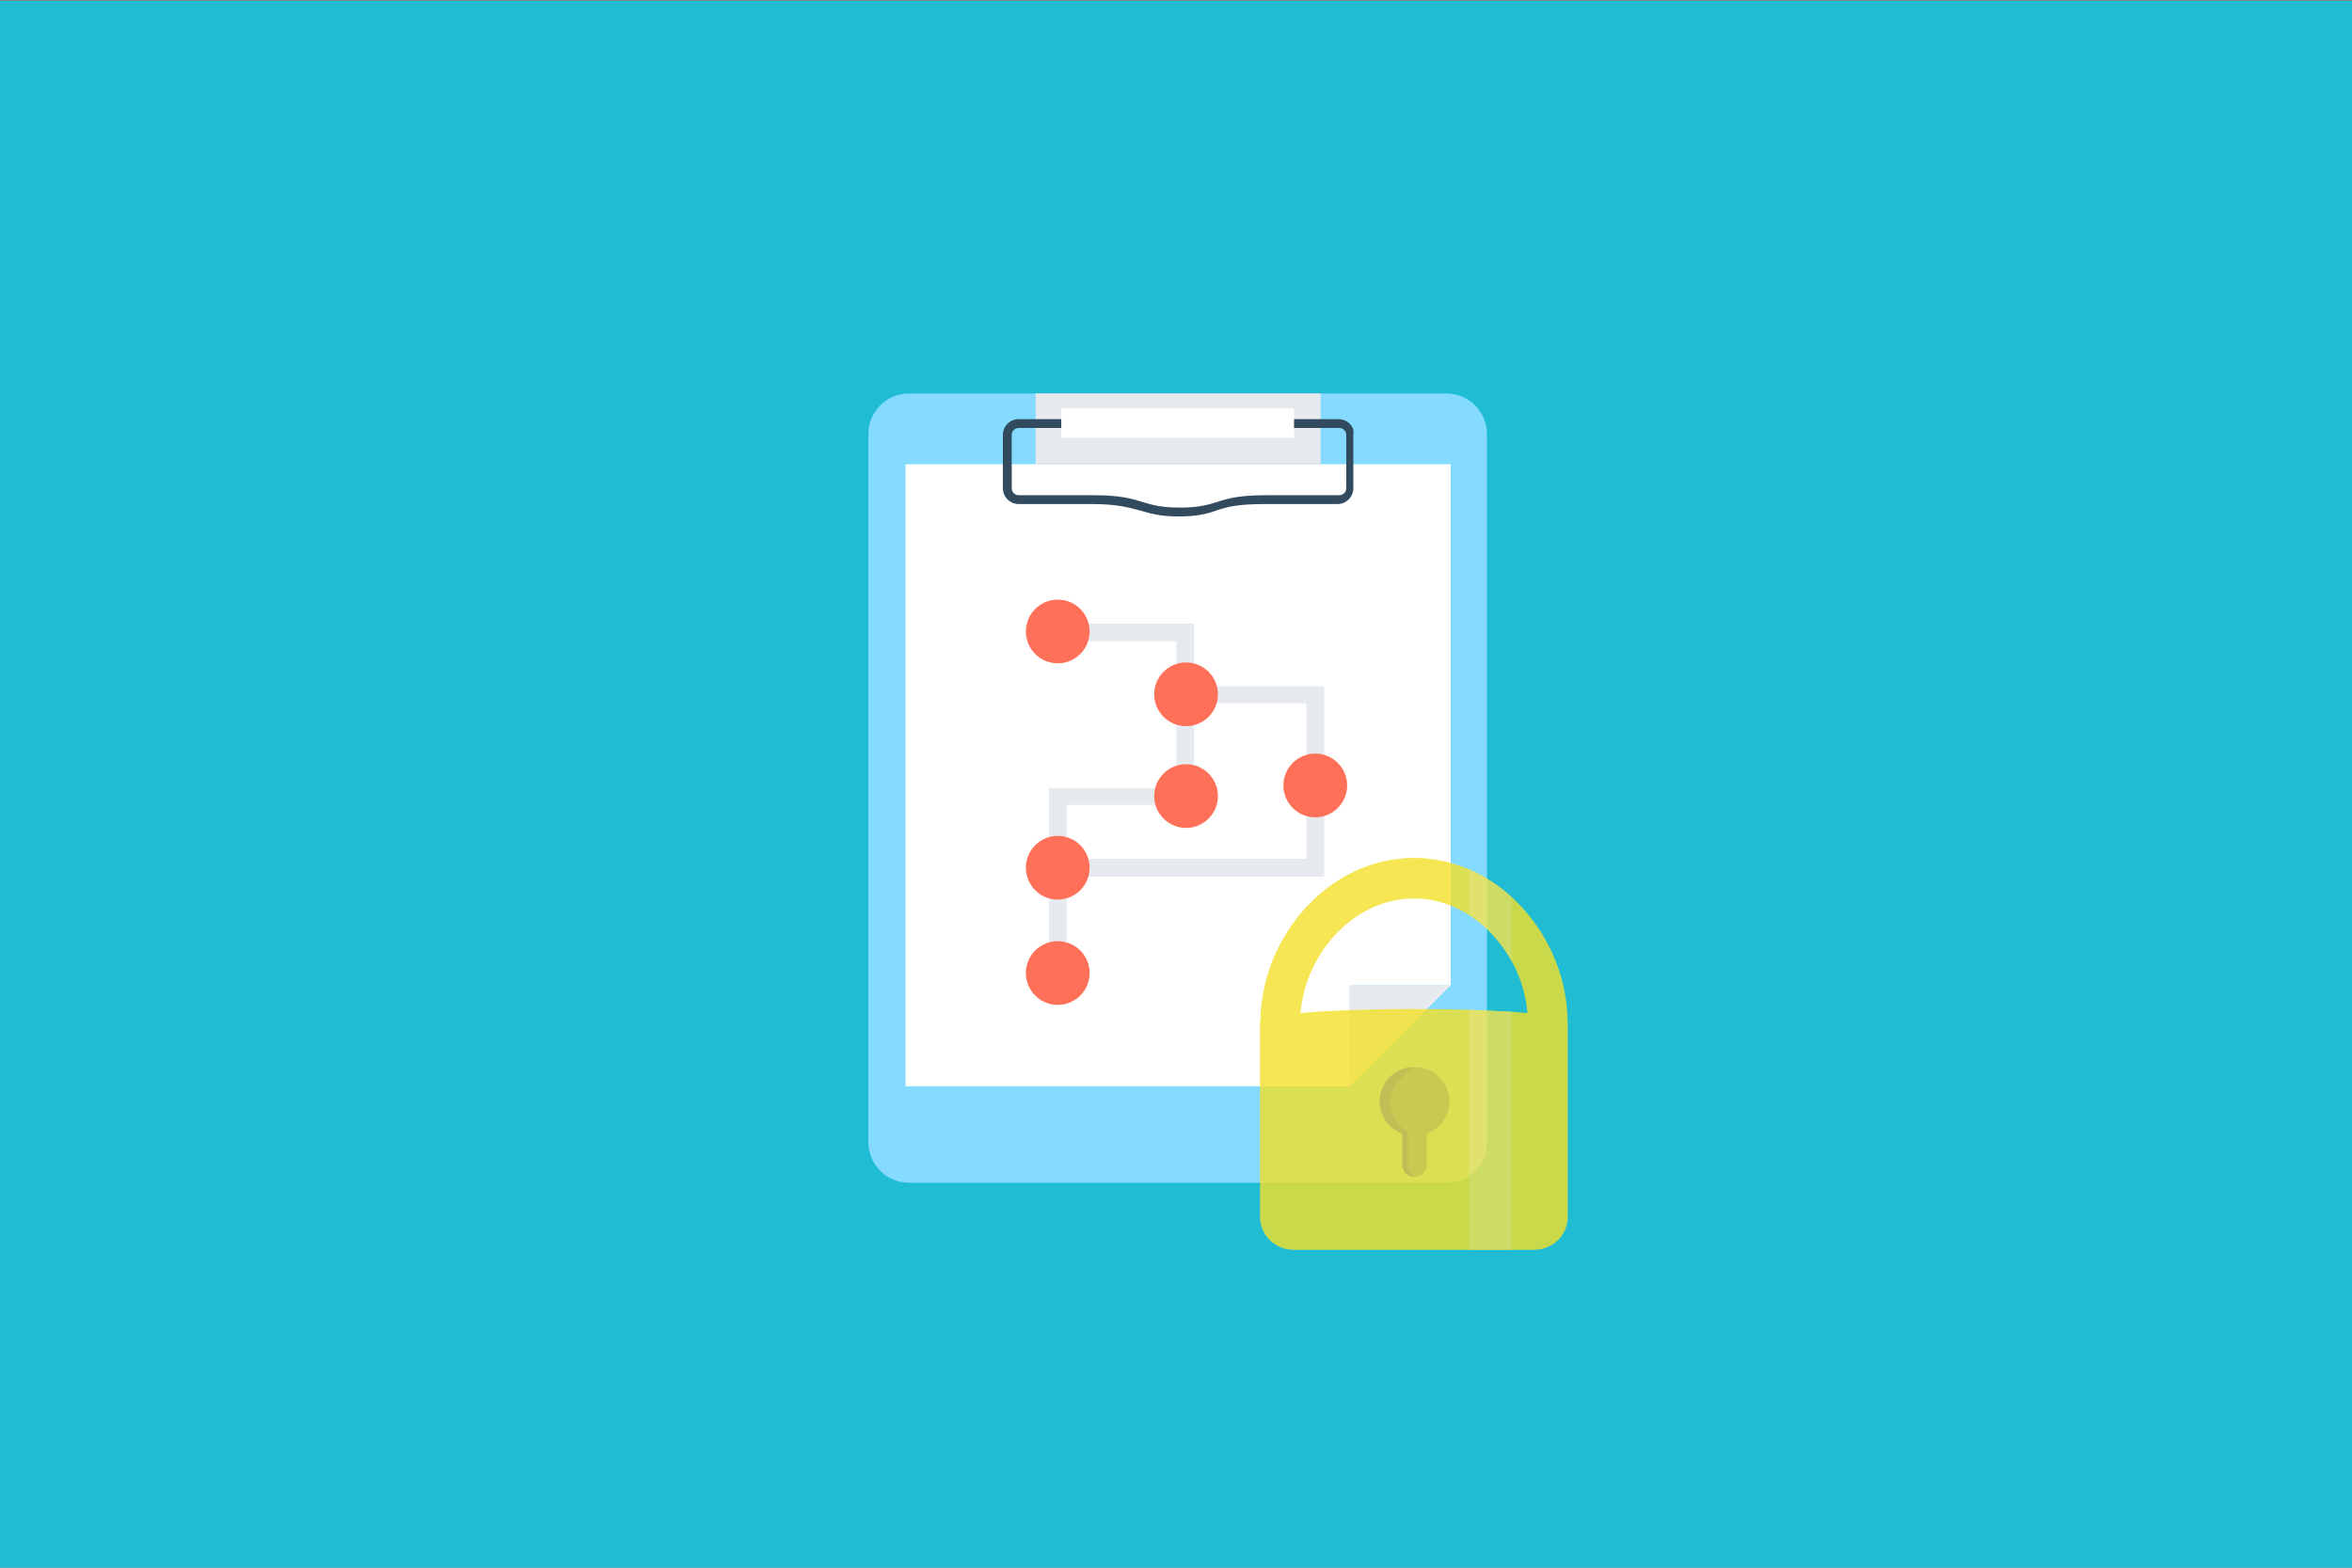 <?xml version="1.0" encoding="UTF-8" standalone="no"?><!DOCTYPE svg PUBLIC "-//W3C//DTD SVG 1.1//EN" "http://www.w3.org/Graphics/SVG/1.1/DTD/svg11.dtd"><svg width="100%" height="100%" viewBox="0 0 300 200" version="1.1" xmlns="http://www.w3.org/2000/svg" xmlns:xlink="http://www.w3.org/1999/xlink" xml:space="preserve" style="fill-rule:evenodd;clip-rule:evenodd;stroke-linejoin:round;stroke-miterlimit:1.414;"><rect x="0" y="0" width="300" height="200" fill="#808080" stroke="none"/><g id="Layer1"><rect x="-0.191" y="0.113" width="300.234" height="200.218" style="fill:#1fbcd3;"/><g><path d="M184.584,150.889l-68.633,0c-2.935,0 -5.192,-2.37 -5.192,-5.192l0,-90.307c0,-2.935 2.37,-5.193 5.192,-5.193l68.521,0c2.935,0 5.192,2.371 5.192,5.193l0,90.307c0.113,2.822 -2.257,5.192 -5.08,5.192Z" style="fill:#84dbff;fill-rule:nonzero;"/><path d="M115.5,59.228l0,79.357l56.667,0l0,-12.869l12.869,0l0,-66.488l-69.536,0Z" style="fill:#fff;fill-rule:nonzero;"/><path d="M172.167,138.585l12.869,-12.869l-12.869,0l0,12.869Z" style="fill:#e6e9ee;fill-rule:nonzero;"/><rect x="132.094" y="50.197" width="36.349" height="9.031" style="fill:#e6e9ee;"/><path d="M170.7,53.471l-20.319,0l-20.432,0c-1.129,0 -2.032,0.903 -2.032,2.032l0,6.773c0,1.129 0.903,2.032 2.032,2.032l9.369,0c3.274,0 4.628,0.451 5.983,0.79c1.242,0.339 2.483,0.79 4.967,0.79c2.483,0 3.725,-0.339 4.967,-0.79c1.354,-0.452 2.709,-0.79 5.983,-0.79l9.369,0c1.129,0 2.032,-0.903 2.032,-2.032l0,-6.773c0.226,-1.129 -0.79,-2.032 -1.919,-2.032Zm1.016,8.805c0,0.564 -0.452,0.903 -0.903,0.903l-9.37,0c-3.499,0 -4.967,0.451 -6.321,0.903c-1.129,0.339 -2.258,0.677 -4.628,0.677c-2.371,0 -3.5,-0.338 -4.629,-0.677c-1.467,-0.452 -2.935,-0.903 -6.321,-0.903l-9.595,0c-0.565,0 -0.903,-0.452 -0.903,-0.903l0,-6.773c0,-0.565 0.451,-0.903 0.903,-0.903l40.864,0c0.564,0 0.903,0.451 0.903,0.903l0,6.773Z" style="fill:#324a5e;fill-rule:nonzero;"/><rect x="135.367" y="52.116" width="29.688" height="3.725" style="fill:#fff;"/><path d="M168.894,87.562l-16.594,0l0,-8.015l-17.384,0l0,2.258l15.126,0l0,18.738l-16.255,0l0,23.706l2.258,0l0,-12.417l32.849,0l0,-24.27Zm-2.258,22.012l-30.591,0l0,-6.886l16.255,0l0,-12.981l14.336,0l0,19.867Z" style="fill:#e6e9ee;fill-rule:nonzero;"/><circle cx="134.916" cy="80.563" r="4.064" style="fill:#ff7058;"/><circle cx="151.284" cy="88.578" r="4.064" style="fill:#ff7058;"/><circle cx="167.765" cy="100.205" r="4.064" style="fill:#ff7058;"/><circle cx="151.284" cy="101.559" r="4.064" style="fill:#ff7058;"/><circle cx="134.916" cy="110.703" r="4.064" style="fill:#ff7058;"/><circle cx="134.916" cy="124.136" r="4.064" style="fill:#ff7058;"/></g><g><g opacity="0.8"><g><path d="M199.956,130.534c0,-11.044 -8.774,-21.089 -19.598,-21.089c-10.825,0 -19.599,10.042 -19.599,21.089l5.073,0c0,-8.189 6.499,-15.91 14.523,-15.91c8.022,0 14.524,7.721 14.524,15.91l5.077,0Z" style="fill:#f4e028;fill-rule:nonzero;"/><path d="M199.97,155.256c0,2.312 -1.917,4.189 -4.284,4.189l-30.689,0c-2.358,0 -4.279,-1.877 -4.279,-4.189l0,-24.795c0,-2.315 39.254,-2.315 39.254,0l0,24.795l-0.002,0Z" style="fill:#f4e028;fill-rule:nonzero;"/><path d="M184.88,140.505c0,-2.416 -1.962,-4.373 -4.373,-4.373c-2.415,0 -4.376,1.957 -4.376,4.373c0,1.845 1.142,3.416 2.752,4.06l0,4.036c0,0.855 0.695,1.55 1.55,1.55c0.856,0 1.551,-0.695 1.551,-1.55l0,-3.98c1.684,-0.608 2.896,-2.218 2.896,-4.116Z" style="fill:#dac425;fill-rule:nonzero;"/><path d="M175.966,140.505c0,-2.416 1.962,-4.373 4.375,-4.373c0,0 -3.048,2.031 -3.048,4.449c0,2.462 2.301,3.922 2.301,3.922l0,4.144c0,0.855 0.819,1.504 0.819,1.504c-0.854,0 -1.549,-0.695 -1.549,-1.55l0,-3.98c-1.688,-0.608 -2.898,-2.218 -2.898,-4.116Z" style="fill:#d0b82b;fill-rule:nonzero;"/></g><path d="M192.826,159.445l-5.466,0l0,-30.62l5.466,0.272l0,30.348Z" style="fill:#f8e349;fill-rule:nonzero;"/><path d="M187.36,110.911l0,5.804c2.255,1.431 4.144,3.504 5.466,5.924l0,-8.178c-1.619,-1.48 -3.466,-2.69 -5.466,-3.55Z" style="fill:#f8e349;fill-rule:nonzero;"/></g></g></g></svg>